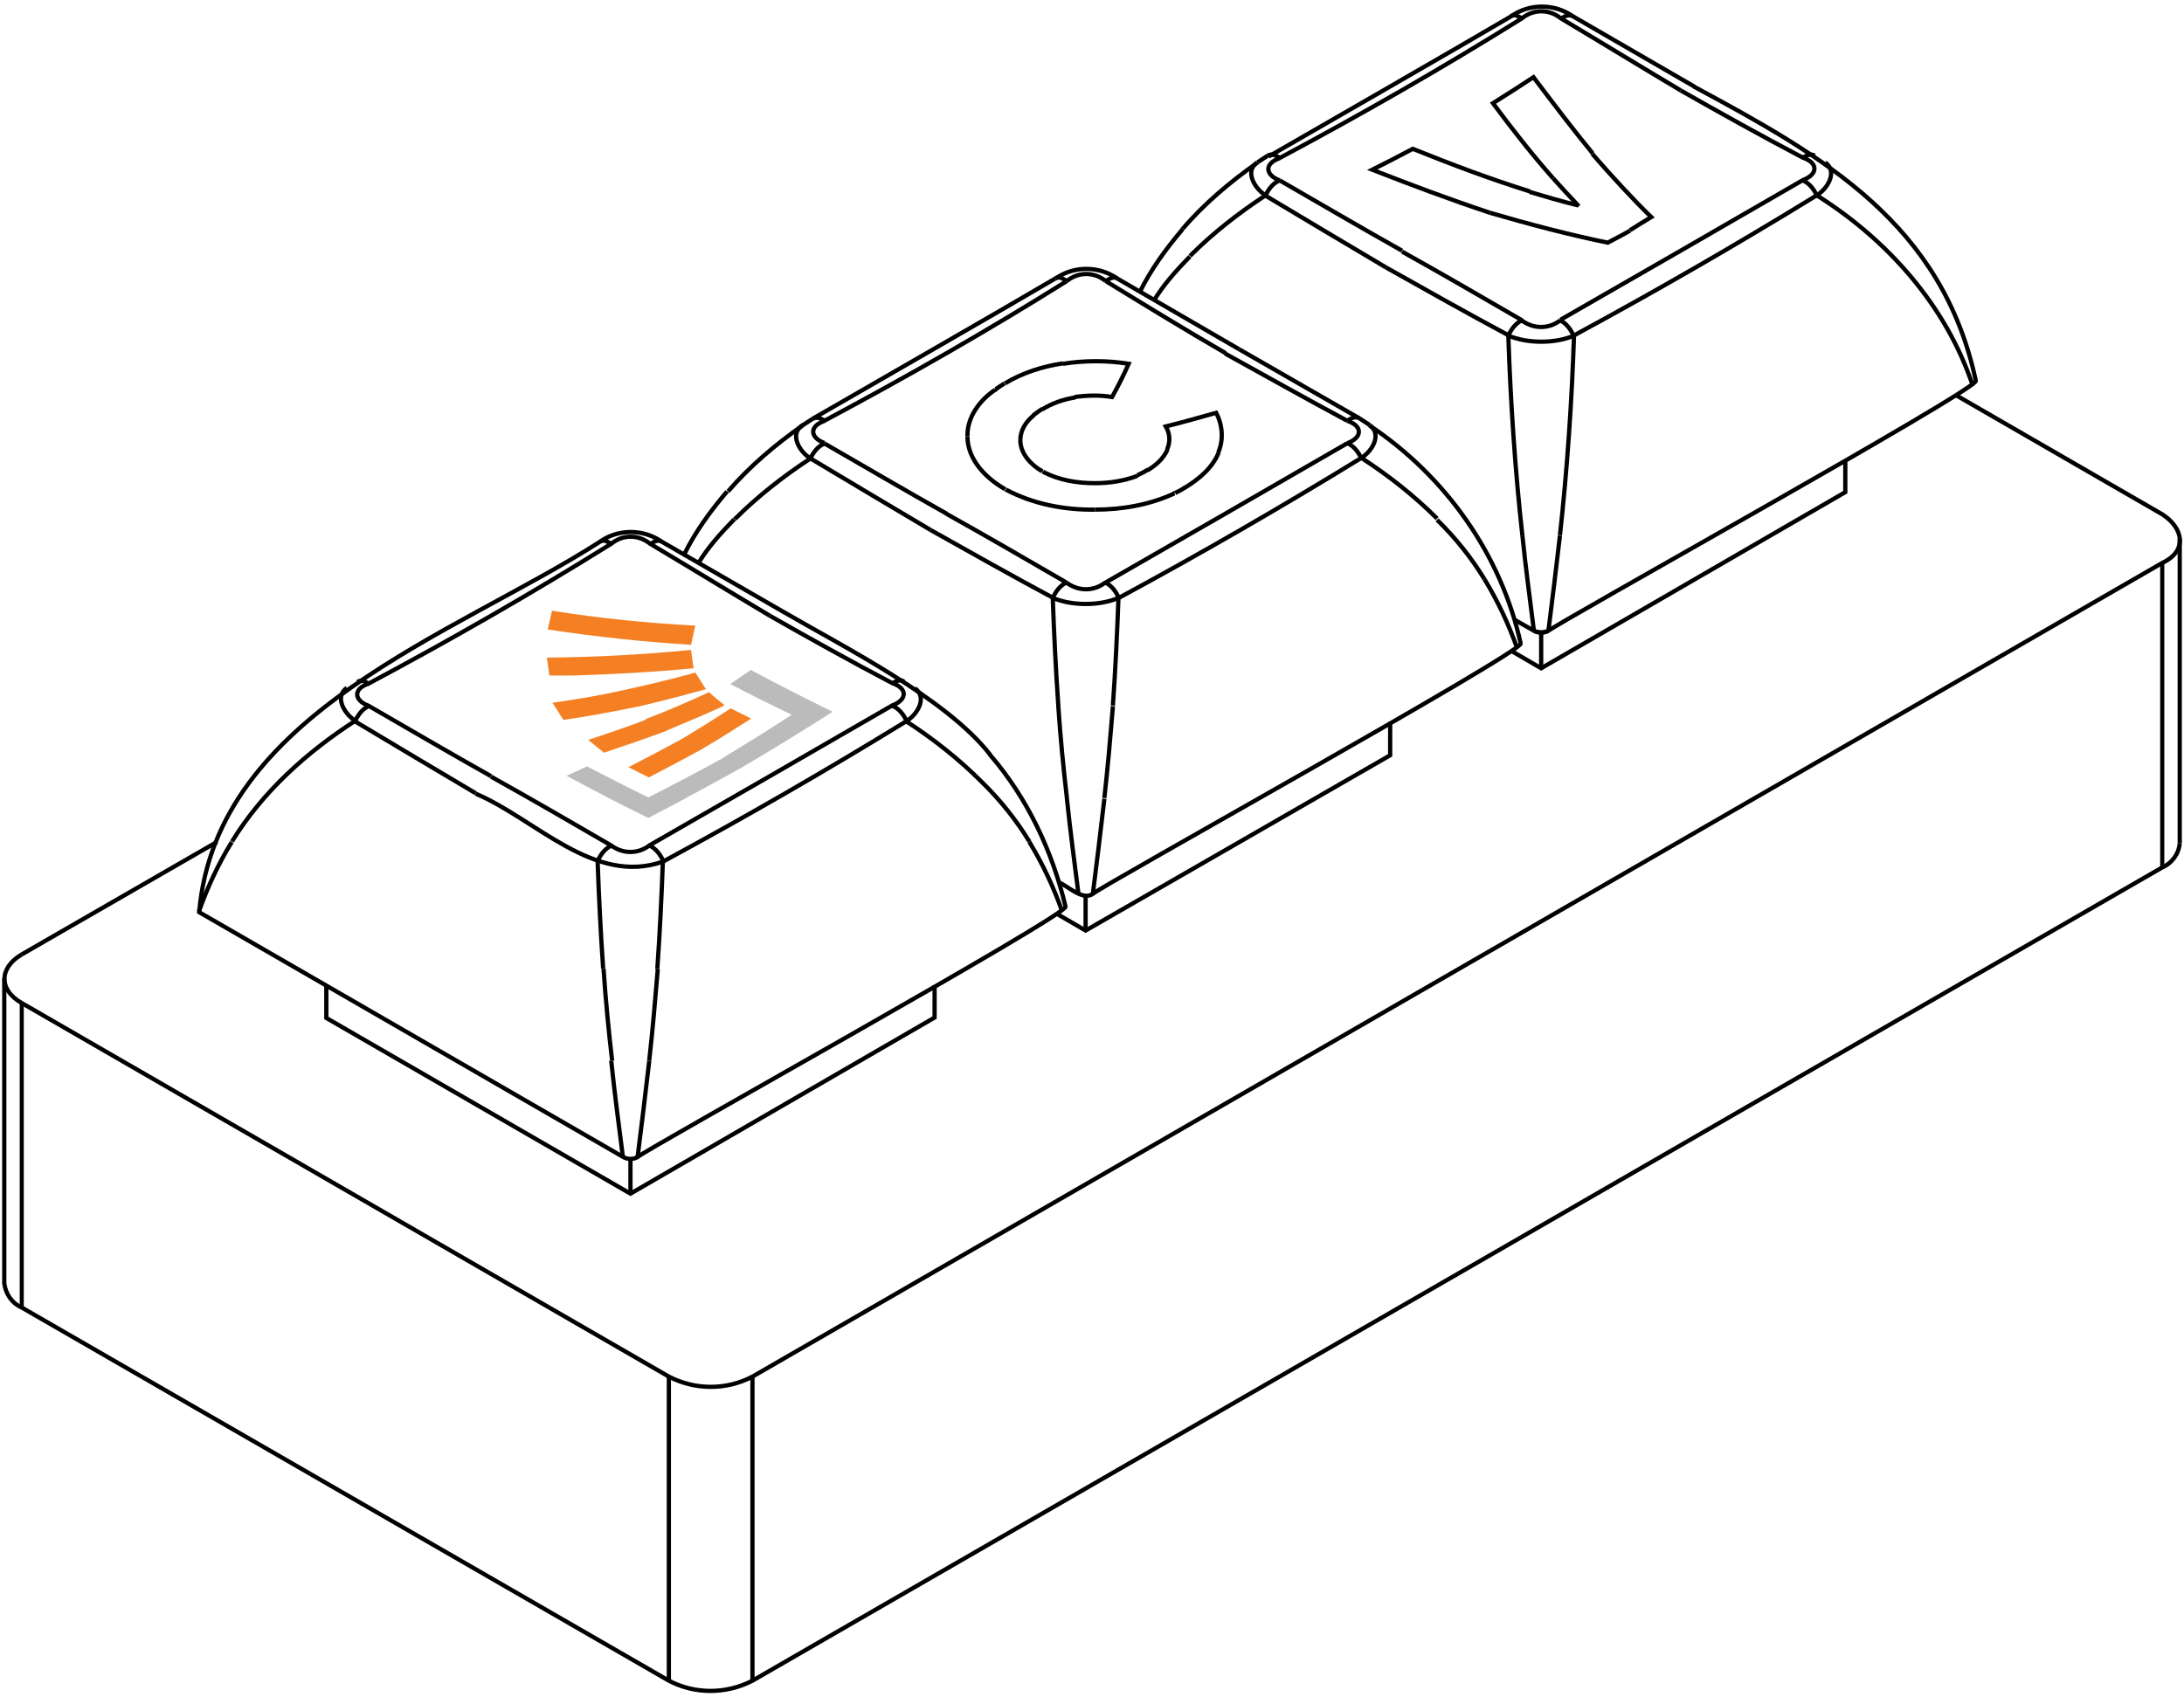 <?xml version="1.0" encoding="utf-8"?>
<!-- Generator: Adobe Illustrator 26.0.3, SVG Export Plug-In . SVG Version: 6.00 Build 0)  -->
<svg version="1.1" id="_x30_" xmlns="http://www.w3.org/2000/svg" xmlns:xlink="http://www.w3.org/1999/xlink" x="0px" y="0px"
	 viewBox="0 0 512 398" style="enable-background:new 0 0 512 398;" xml:space="preserve">
<style type="text/css">
	.st0{fill:none;stroke:#000000;stroke-width:0.996;stroke-miterlimit:10;}
	.st1{fill:#BCBBBB;}
	.st2{fill:#F48023;}
	.st3{fill:none;stroke:#000000;stroke-width:0.996;stroke-miterlimit:10;}
	.st4{fill:none;stroke:#000000;stroke-width:0.951;stroke-miterlimit:10;}
	.st5{fill:none;stroke:#000000;stroke-width:0.966;stroke-miterlimit:10;}
</style>
<g id="SPLINE_00000139990047679164790680000015764252478218823302_">
	<path class="st0" d="M188.1,99.8c-6.4,4.5-12.4,9.6-17.4,15.4"/>
</g>
<g id="SPLINE_00000068652969468164563890000001815010419508825224_">
	<path class="st0" d="M170.4,115.3c-3.9,4.6-7.4,9.4-10,14.7"/>
</g>
<g id="SPLINE_00000153690358051947899170000012448087122999850628_">
	<path class="st0" d="M261.9,65.3c-4.3-3-10.2-3-14.4,0"/>
</g>
<g id="SPLINE_00000014626908369631735990000005068728941760407201_">
	<path class="st0" d="M294.7,38.2c-6.4,4.5-12.4,9.6-17.4,15.4"/>
</g>
<g id="SPLINE_00000011031352779393376950000011591483214818918323_">
	<path class="st0" d="M277.2,53.8c-3.9,4.6-7.4,9.4-10,14.7"/>
</g>
<g id="SPLINE_00000019637420967110757590000009634381594778191018_">
	<path class="st0" d="M149.5,271.1c0.9-7.1,1.8-14.5,2.7-22.3"/>
</g>
<g id="SPLINE_00000142175437072486745340000000189609147179886986_">
	<path class="st0" d="M152.2,248.7c0.8-7.1,1.4-14.2,2-21.4"/>
</g>
<g id="SPLINE_00000055688405105084884480000014124469367649230466_">
	<path class="st0" d="M154.1,227.3c0-0.1,0-0.1,0-0.2"/>
</g>
<g id="SPLINE_00000001638316776271914430000014744981604351575451_">
	<path class="st0" d="M154.1,227.1c0.6-8.5,1-16.9,1.3-25.2"/>
</g>
<g id="SPLINE_00000013884793043244085160000014853783482910748803_">
	<path class="st0" d="M140.1,201.9c0.3,8.3,0.7,16.7,1.3,25.2"/>
</g>
<g id="SPLINE_00000179623905716502070950000001024665311158549397_">
	<path class="st0" d="M141.5,227.3c0.5,7.4,1.2,14.5,2,21.4"/>
</g>
<g id="SPLINE_00000065785433594487776400000017707587752602481838_">
	<path class="st0" d="M143.3,248.8c0.8,7.8,1.8,15.1,2.7,22.3"/>
</g>
<g id="SPLINE_00000057146643908764838800000003406705637348948662_">
	<path class="st0" d="M155.5,201.9c-0.7-1.5-1.7-2.9-3.2-3.6"/>
</g>
<g id="SPLINE_00000099652226964535181810000000489622964253447812_">
	<path class="st0" d="M140.1,201.9c0.7-1.5,1.7-2.9,3.2-3.6"/>
</g>
<g id="SPLINE_00000081629917794119097360000006870770295206656670_">
	<path class="st0" d="M54.3,197.5c-3.2,5.2-5.7,10.7-7.7,16.3"/>
</g>
<g id="SPLINE_00000003086298792444611990000003340270156974321049_">
	<path class="st0" d="M83.3,169c-11.4,7.4-21.7,16.6-28.9,28.3"/>
</g>
<g id="SPLINE_00000163767187371757061790000017003186321040092826_">
	<path class="st0" d="M111.5,186c-9.5-5.6-18.8-11.2-28.2-16.8"/>
</g>
<g id="SPLINE_00000081626799399288275590000000983036849396962198_">
	<path class="st0" d="M241.3,197.3c-3-4.9-6.7-9.6-11.1-13.9l-0.1-0.1c-5.4-5.4-11.4-10.1-17.7-14.2"/>
</g>
<g id="SPLINE_00000038410448601784765130000015934213405444870808_">
	<path class="st0" d="M249,213.7c-2-5.7-4.6-11.2-7.7-16.3"/>
</g>
<g id="SPLINE_00000116226824071803686640000010176752575587989637_">
	<path class="st0" d="M83.3,169c0.7-1.5,1.8-2.9,3.3-3.5"/>
</g>
<g id="SPLINE_00000142861838706288586660000001828047032572761528_">
	<path class="st0" d="M212.5,169c-0.7-1.5-1.8-2.9-3.3-3.5"/>
</g>
<g id="SPLINE_00000128451076462949119160000014249327068381507747_">
	<path class="st0" d="M180.5,144.4c9.5,5.4,19,10.7,28.7,15.8c3.6,1.2,3.5,3.9,0,5.2c-19,11-37.9,21.9-56.9,32.8
		c-2.7,2.1-6.3,2.1-9.1,0c-9.3-5.4-18.6-10.8-28.1-16.1"/>
</g>
<g id="SPLINE_00000044178195380074170460000014781522121888443327_">
	<g>
		<path class="st1" d="M174.2,179.8c-7.4,4.1-14.7,8.1-22.2,12c-6.4-3.1-12.7-6.4-19.2-9.9c1.6-0.7,3.2-1.4,4.8-2.2
			c4.8,2.5,9.7,5,14.4,7.3c5.8-3,11.6-6,17.4-9.2l0.1-0.1c5.4-3.3,10.8-6.6,16.1-10.1c-4.8-2.3-9.6-4.7-14.4-7.2
			c1.6-1.1,3.2-2.2,4.8-3.3c6.4,3.4,12.8,6.7,19.2,9.8C188.3,171.3,181.3,175.6,174.2,179.8L174.2,179.8z"/>
	</g>
</g>
<g id="SPLINE_00000064355440194987885460000012126751871008303531_">
	<g>
		<path class="st2" d="M160,173.2c3.8-2.3,7.5-4.6,11.3-7.1c1.6,0.8,3.2,1.6,4.8,2.4c-3.8,2.4-7.5,4.8-11.3,7l-0.1,0.1
			c-4.2,2.3-8.4,4.5-12.6,6.7c-1.6-0.8-3.2-1.6-4.8-2.4C151.4,177.8,155.6,175.6,160,173.2L160,173.2z"/>
	</g>
</g>
<g id="SPLINE_00000001639763683652517590000014647219682109390482_">
	<g>
		<path class="st2" d="M151.4,168.6c5-1.9,9.9-4,14.8-6.3c1.2,1.1,2.5,2.1,3.7,3.1c-4.5,2.1-9.1,4-13.6,5.9l-0.1,0.1
			c-4.9,1.8-9.8,3.5-14.6,5.1c-1.2-1-2.5-2-3.7-3c4.5-1.5,9-3,13.4-4.7L151.4,168.6z"/>
	</g>
</g>
<path class="st2" d="M129.4,143.2c-0.3,1.5-0.7,3-1,4.4c11.2,1.7,22.3,2.9,33.6,3.6c0.3-1.5,0.7-3,1-4.5
	C151.8,146.1,140.6,145,129.4,143.2z"/>
<g id="SPLINE_00000008858001547112073710000010199961397690047143_">
	<path class="st0" d="M180.5,144.4c-9.4-5.6-18.7-11.3-28.1-16.9c-2.7-2.2-6.4-2.2-9.1,0c-18.6,11.6-37.6,22.5-56.9,32.8
		c-3.6,1.2-3.5,3.9,0,5.2c9.7,5.6,19.1,11.1,28.7,16.5"/>
</g>
<g id="SPLINE_00000026126432574151247940000000628679433295980416_">
	<g>
		<path class="st2" d="M141.6,162.8c7.2-1.5,14.3-3.1,21.4-5.1c0.8,1.3,1.7,2.6,2.5,3.9c-5.4,1.5-10.7,2.9-16,4.1l-2.5,0.5
			c-5,1-10,1.9-14.9,2.6c-0.9-1.3-1.7-2.7-2.6-4c4-0.6,8-1.2,12-2H141.6z"/>
	</g>
</g>
<g id="SPLINE_00000024695843206216571890000008443368784073724085_">
	<g>
		<path class="st2" d="M134.3,158.4c-1.8,0-3.7,0-5.5,0c-0.2-1.4-0.4-2.8-0.6-4.2c11.3-0.1,22.5-0.7,33.8-1.8
			c0.2,1.5,0.4,2.9,0.6,4.3c-9.4,0.9-18.7,1.4-28.1,1.7H134.3z"/>
	</g>
</g>
<g id="SPLINE_00000107564600226520310780000013638242393313142458_">
	<path class="st0" d="M256.2,209.6c0.9-7.1,1.8-14.5,2.7-22.3"/>
</g>
<g id="SPLINE_00000081610107771749747410000011683847200501928629_">
	<path class="st0" d="M258.9,187.1c0.8-7.1,1.4-14.2,2-21.4"/>
</g>
<g id="SPLINE_00000054249663253685202730000009295310454729268365_">
	<path class="st0" d="M260.9,165.6c0-0.1,0-0.1,0-0.2"/>
</g>
<g id="SPLINE_00000156568664393960450200000002608809136458329502_">
	<path class="st0" d="M260.9,165.4c0.6-8.5,1-16.9,1.3-25.2"/>
</g>
<g id="SPLINE_00000041269505881054942850000004778355994675684995_">
	<path class="st0" d="M246.8,140.2c0.3,8.3,0.7,16.7,1.3,25.2v0.2c0.5,7.4,1.2,14.5,2,21.4v0.1c0.8,7.8,1.8,15.1,2.7,22.3"/>
</g>
<g id="SPLINE_00000024003079867312784480000009253898075632830856_">
	<path class="st0" d="M218.2,124.3c9.6,5.4,19,10.7,28.7,15.9"/>
</g>
<g id="SPLINE_00000168799260924532179020000001779853903520452498_">
	<path class="st0" d="M246.8,140.2c4.5,1.9,11,1.9,15.4,0"/>
</g>
<g id="SPLINE_00000050648862161798679580000007168248763910699918_">
	<path class="st0" d="M259.1,136.6c-2.7,2.1-6.3,2.1-9.1,0"/>
</g>
<g id="SPLINE_00000013178362478234790600000005471750301989555612_">
	<path class="st0" d="M262.3,140.2c-0.7-1.5-1.7-2.9-3.2-3.6"/>
</g>
<g id="SPLINE_00000156557910949685009070000016536996326026686905_">
	<path class="st0" d="M246.8,140.2c0.7-1.5,1.7-2.9,3.2-3.6"/>
</g>
<g id="SPLINE_00000020373194931982831360000008418747718239561099_">
	<path class="st0" d="M275.4,115.6C275.4,115.6,275.3,115.6,275.4,115.6"/>
</g>
<g id="SPLINE_00000080205788335965705310000012196450387063691706_">
	<path class="st0" d="M275.3,115.7c-5.8,2.7-12.3,3.8-18.6,3.8"/>
</g>
<g id="SPLINE_00000129168251423429373530000003159107574347667360_">
	<path class="st0" d="M250,136.6c-9.3-5.4-18.6-10.8-28.1-16.1"/>
</g>
<g id="SPLINE_00000109746275951675373170000004318082625167458459_">
	<path class="st0" d="M256.7,119.5c-7.2,0.1-14.5-1.3-20.9-4.7"/>
</g>
<g id="SPLINE_00000037654185114566489140000003653246834880716987_">
	<path class="st0" d="M190,107.5c-6.4,4.2-12.4,8.9-17.7,14.2"/>
</g>
<g id="SPLINE_00000044144570981549981020000003086097653559027889_">
	<path class="st0" d="M218.2,124.3c-9.5-5.6-18.8-11.2-28.2-16.8"/>
</g>
<g id="SPLINE_00000023262297216460696540000014955792295575804289_">
	<path class="st0" d="M336.9,121.6c-5.4-5.4-11.4-10.1-17.7-14.2"/>
</g>
<g id="SPLINE_00000111873783531274596710000010207592936505227678_">
	<path class="st0" d="M337,121.7L337,121.7"/>
</g>
<g id="SPLINE_00000177483855849909071850000001514423513248359084_">
	<path class="st0" d="M348,135.8c-3-4.9-6.7-9.6-11.1-13.9"/>
</g>
<g id="SPLINE_00000127042151861389145150000015034048953197030587_">
	<path class="st0" d="M355.7,152.1c-2-5.7-4.6-11.2-7.7-16.3"/>
</g>
<g id="SPLINE_00000160894729384927429400000017937644970096434333_">
	<path class="st0" d="M319.1,107.4c-18.7,11.5-37.6,22.4-57,32.9"/>
</g>
<g id="SPLINE_00000057839851840694608660000009003433495854937264_">
	<path class="st0" d="M244.5,110.6c3.7,2,8,2.7,12.2,2.7c3.3,0,6.7-0.5,9.9-1.7"/>
</g>
<g id="SPLINE_00000154413178501959588360000010874986977371019965_">
	<path class="st0" d="M190,107.5c0.7-1.5,1.8-2.9,3.3-3.5"/>
</g>
<g id="SPLINE_00000001640449522503706710000008385147376103335567_">
	<path class="st0" d="M193.3,104c9.7,5.6,19.1,11.1,28.7,16.5"/>
</g>
<g id="SPLINE_00000147903483988568961580000012199031084076835483_">
	<path class="st0" d="M315.9,103.9c-19,11-37.9,21.9-56.9,32.8"/>
</g>
<g id="SPLINE_00000085937060426700200160000002248841361220661672_">
	<path class="st0" d="M319.1,107.4c-0.7-1.5-1.8-2.9-3.3-3.5"/>
</g>
<g id="SPLINE_00000090986403436679880440000011812707481017955244_">
	<path class="st0" d="M235.6,114.7c-4.5-2.6-8.8-6.9-8.8-12.4"/>
</g>
<g id="SPLINE_00000123406014981977157900000015211569114763509888_">
	<path class="st0" d="M235.8,114.8c-0.1,0-0.1-0.1-0.2-0.1"/>
</g>
<g id="SPLINE_00000180332980815187999720000000581613171385267612_">
	<path class="st0" d="M193.3,98.7c-3.6,1.2-3.5,3.9,0,5.2"/>
</g>
<g id="SPLINE_00000048460598902858515130000017168578338228331403_">
	<path class="st0" d="M226.8,102.3c-0.1-4.5,2.9-8.5,6.5-10.9"/>
</g>
<g id="SPLINE_00000059993740855731242740000001418899581825225638_">
	<path class="st0" d="M285.7,106.1c-1.5,3.7-4.7,6.3-8,8.3"/>
</g>
<g id="SPLINE_00000052803101507717778860000008952423785536986273_">
	<path class="st0" d="M273.6,105.4c0.8-1.8,0.7-3.7-0.3-5.4c4-1,7.9-2.1,11.8-3.2c1.5,2.8,1.8,6.3,0.5,9.3"/>
</g>
<g id="SPLINE_00000163066835069663371070000000864746260016793508_">
	<path class="st0" d="M269,110.3c2-1.2,3.8-2.8,4.7-4.9"/>
</g>
<g id="SPLINE_00000152942534530062282910000016343050680171202214_">
	<path class="st0" d="M266.7,111.4c0.9-0.4,1.7-0.8,2.4-1.3"/>
</g>
<g id="SPLINE_00000000926151107973388250000014287812422693781128_">
	<path class="st0" d="M315.9,98.7c-9.7-5.2-19.1-10.5-28.7-15.8"/>
</g>
<g id="SPLINE_00000053545414852931402430000013485085816102391440_">
	<path class="st0" d="M315.9,103.9c3.5-1.3,3.6-4,0-5.2"/>
</g>
<g id="SPLINE_00000094579578820888575180000007319553875777784496_">
	<path class="st0" d="M277.8,114.3c-0.7,0.5-1.5,0.9-2.3,1.3"/>
</g>
<g id="SPLINE_00000180338718024526805410000011898718373420251327_">
	<path class="st0" d="M266.5,111.5C266.5,111.5,266.6,111.5,266.5,111.5"/>
</g>
<g id="SPLINE_00000166656186554008870390000015456766453978395298_">
	<path class="st0" d="M242.2,97.5c-1.7,1.4-3,3.4-3,5.7"/>
</g>
<g id="SPLINE_00000049915715260209243100000001723826170562561188_">
	<path class="st0" d="M239.2,103.2c0,3.2,2.5,5.8,5.1,7.3"/>
</g>
<g id="SPLINE_00000060742420948177782280000017829526618523361675_">
	<path class="st0" d="M244.3,110.5c0.1,0,0.1,0.1,0.2,0.1"/>
</g>
<g id="SPLINE_00000008136301527645154650000001063416000854807179_">
	<path class="st0" d="M242.3,97.4C242.3,97.4,242.2,97.5,242.3,97.4"/>
</g>
<g id="SPLINE_00000113314989468572174130000018320194585211488640_">
	<path class="st0" d="M250.1,65.9c-18.5,11.6-37.6,22.5-56.9,32.8"/>
</g>
<g id="SPLINE_00000048491710513392393190000003930941424389928121_">
	<path class="st0" d="M250.1,65.9c2.7-2.2,6.4-2.2,9.1,0"/>
</g>
<g id="SPLINE_00000014599745783604632390000013048239295426282644_">
	<path class="st0" d="M259.2,65.9c9.3,5.7,18.6,11.4,28.1,16.9"/>
</g>
<g id="SPLINE_00000076593663400962187350000012378755619216899229_">
	<path class="st0" d="M244.3,95.9c-0.8,0.5-1.4,1-2.1,1.5"/>
</g>
<g id="SPLINE_00000178923340308303233940000012667803783224620198_">
	<path class="st0" d="M252.1,93.2c-2.8,0.4-5.5,1.4-7.8,2.8"/>
</g>
<g id="SPLINE_00000127766217024688418770000011436496547644787890_">
	<path class="st0" d="M249.2,85.3c5.1-0.8,10.4-0.8,15.4,0c-1.2,2.7-2.5,5.3-3.9,7.8c-2.9-0.5-5.9-0.4-8.8,0"/>
</g>
<g id="SPLINE_00000057115060184968557080000003647992482738880952_">
	<path class="st0" d="M235.6,89.9c4.1-2.5,8.9-4,13.6-4.7"/>
</g>
<g id="SPLINE_00000129192120905289511900000000840298298547074996_">
	<path class="st0" d="M233.4,91.3c0.7-0.5,1.4-1,2.1-1.4"/>
</g>
<g id="SPLINE_00000117675624620707190620000006471860861897068421_">
	<path class="st0" d="M363,147.9c0.9-7.1,1.8-14.5,2.7-22.3"/>
</g>
<g id="SPLINE_00000010285953928428480840000007954591185313552014_">
	<path class="st0" d="M365.7,125.5c1.7-15.3,2.8-31.5,3.3-46.9"/>
</g>
<g id="SPLINE_00000052080718297733154670000004922739722797841550_">
	<path class="st0" d="M353.6,78.7c0.5,15.2,1.6,31.8,3.3,46.9"/>
</g>
<g id="SPLINE_00000100381348834913033910000005683524267917032112_">
	<path class="st0" d="M356.9,125.6c0.8,7.8,1.8,15.1,2.7,22.3"/>
</g>
<g id="SPLINE_00000044147334717641798180000004386918361902085026_">
	<path class="st0" d="M324.9,62.7c9.6,5.4,19,10.7,28.7,15.9"/>
</g>
<g id="SPLINE_00000138534468548652813850000010131360265073473153_">
	<path class="st0" d="M233.3,91.4C233.3,91.4,233.4,91.4,233.3,91.4"/>
</g>
<g id="SPLINE_00000168086556944518898360000001105158325359277442_">
	<path class="st0" d="M353.6,78.7c4.5,1.9,11,1.9,15.4,0"/>
</g>
<g id="SPLINE_00000179638491411180430920000005061153160343046565_">
	<path class="st0" d="M363,147.9c-1,0.5-2.4,0.5-3.4,0"/>
</g>
<g id="SPLINE_00000058559455890987045400000014317042940010716351_">
	<path class="st0" d="M365.8,75.1c-2.7,2.1-6.3,2.1-9.1,0"/>
</g>
<g id="SPLINE_00000023981506126377088450000016392831214765051558_">
	<path class="st0" d="M368.9,78.7c-0.7-1.5-1.7-2.9-3.2-3.6"/>
</g>
<g id="SPLINE_00000030463437514849439250000009924313291639626113_">
	<path class="st0" d="M353.6,78.7c0.7-1.5,1.7-2.9,3.2-3.6"/>
</g>
<g id="SPLINE_00000122701669049353694480000006912179487232541072_">
	<path class="st0" d="M356.8,75.1c-9.3-5.4-18.6-10.8-28.1-16.1"/>
</g>
<g id="SPLINE_00000077288579660261719890000017607025988625780144_">
	<path class="st0" d="M382.1,54.1c-1.7,1-3.5,1.9-5.2,2.8c-9.2-1.9-18.3-4.3-27.6-7"/>
</g>
<g id="SPLINE_00000140694518890387904100000002718206367045622190_">
	<path class="st0" d="M359.6,147.9c1,0.6,2.4,0.6,3.4,0"/>
</g>
<g id="SPLINE_00000155830973472488330660000004978832512807994254_">
	<path class="st0" d="M296.7,45.8c-6.4,4.2-12.4,8.9-17.7,14.2"/>
</g>
<g id="SPLINE_00000046322654131017247800000015652236431982280601_">
	<path class="st0" d="M324.9,62.7c-9.5-5.6-18.8-11.2-28.2-16.8"/>
</g>
<g id="SPLINE_00000134216821255725049870000004343063537973694114_">
	<path class="st0" d="M462.5,90.5c-6.2-18.7-19.9-34.2-36.6-44.7"/>
</g>
<g id="SPLINE_00000013170515602730913510000001055431018555023495_">
	<path class="st0" d="M425.9,45.8c-18.7,11.5-37.6,22.4-57,32.9"/>
</g>
<g id="SPLINE_00000075140854957012496930000003485542070413672378_">
	<path class="st0" d="M296.7,45.8c0.7-1.5,1.8-2.9,3.3-3.5"/>
</g>
<g id="SPLINE_00000011737297781933095590000018094365120269430172_">
	<path class="st0" d="M300,42.3c9.7,5.6,19.1,11.1,28.7,16.5"/>
</g>
<g id="SPLINE_00000038404715771140313470000004445818701423022259_">
	<path class="st0" d="M425.9,45.8c-0.7-1.5-1.8-2.9-3.3-3.5"/>
</g>
<g id="SPLINE_00000023976033096228632840000015257403384229083524_">
	<path class="st0" d="M300,37.1c-3.6,1.2-3.5,3.9,0,5.2"/>
</g>
<g id="SPLINE_00000075844566167110831060000011995461845149131192_">
	<path class="st0" d="M349.3,49.9c-9.3-3.1-18.4-6.5-27.6-10.1c3.2-1.6,6.3-3.2,9.5-4.9c9.2,3.7,18.2,7.1,27.5,10"/>
</g>
<g id="SPLINE_00000022554981326404417830000005096857386621546405_">
	<path class="st0" d="M394,21.2c9.5,5.4,19,10.7,28.7,15.8c3.6,1.2,3.5,3.9,0,5.2c-19,11-37.9,21.9-56.9,32.8"/>
</g>
<g id="SPLINE_00000097475931425017187620000008103162729407615364_">
	<path class="st0" d="M373.3,36.1c4.7,5.4,9.3,10.4,13.8,14.8c-1.7,1-3.4,2.1-5,3.1"/>
</g>
<g id="SPLINE_00000170959612926335373310000001214307299702526625_">
	<path class="st0" d="M358.6,45c3.7,1.1,7.4,2.2,11.1,3.1l0.1-0.1c-1.9-2-3.8-4.1-5.7-6.2"/>
</g>
<g id="SPLINE_00000111882227543552656820000012123573642039679909_">
	<path class="st0" d="M394,21.2c-9.4-5.6-18.7-11.3-28.1-16.9c-2.7-2.2-6.4-2.2-9.1,0c-18.6,11.6-37.6,22.5-56.9,32.8"/>
</g>
<g id="SPLINE_00000154418453364706090340000008011440230175024036_">
	<path class="st0" d="M364.1,41.8c-4.8-5.4-9.5-11.4-14.1-17.6c3.2-2,6.3-4,9.5-6.1c4.6,6.1,9.3,12.3,13.9,17.9"/>
</g>
<g id="SPLINE_00000069370520535700493380000001876434423198591924_">
	<path class="st0" d="M83.3,169c-2.5-1.5-5-5.6-2-7.7"/>
</g>
<g id="SPLINE_00000009578697117590363530000010551106049498271397_">
	<path class="st0" d="M214.5,161.4c3,2.2,0.5,6.2-2,7.7c-18.7,11.5-37.6,22.4-57,32.9c-16.2,5.8-30-10-44-15.9"/>
</g>
<g id="SPLINE_00000044163662407618500700000007585346365964148627_">
	<path class="st0" d="M83.8,159.9c0.9-0.6,2,0,2.8,0.5"/>
</g>
<g id="SPLINE_00000163039877117359101160000012730479812261221255_">
	<path class="st0" d="M211.9,159.8c-0.9-0.6-2,0-2.8,0.5"/>
</g>
<g id="SPLINE_00000064328455192533789670000017875890396782555289_">
	<path class="st0" d="M140.7,127c0.8-0.6,1.9,0.1,2.7,0.6"/>
</g>
<g id="SPLINE_00000096028173300597047320000013487928766907069887_">
	<path class="st0" d="M155.1,127c-0.8-0.6-1.9,0.1-2.7,0.6"/>
</g>
<g id="SPLINE_00000116927524737011526170000013019005534195780535_">
	<path class="st0" d="M172.1,121.8c-3.2,3.3-6.1,6.5-8.4,10.3"/>
</g>
<g id="SPLINE_00000119835990651118904520000004795176471963081632_">
	<path class="st0" d="M190,107.5c-2.5-1.5-5-5.6-2-7.7"/>
</g>
<g id="SPLINE_00000059270338863583730390000008827879666334298556_">
	<path class="st0" d="M321.1,99.7c3,2.2,0.5,6.2-2,7.7"/>
</g>
<g id="SPLINE_00000031181074083729504250000010323288050023770253_">
	<path class="st0" d="M190.6,98.2c0.9-0.6,2,0,2.8,0.5"/>
</g>
<g id="SPLINE_00000079446957897236891670000015001907011096780676_">
	<path class="st0" d="M318.7,98.1c-0.9-0.6-2,0-2.8,0.5"/>
</g>
<g id="SPLINE_00000146473163624262859540000014554305632345507223_">
	<path class="st0" d="M247.4,65.3c0.8-0.6,1.9,0.1,2.7,0.6"/>
</g>
<g id="SPLINE_00000164491286505905234810000009910684159758149566_">
	<path class="st0" d="M261.9,65.3c-0.8-0.6-1.9,0.1-2.7,0.6"/>
</g>
<g id="SPLINE_00000031209562806254736980000006578500596134025090_">
	<path class="st0" d="M278.9,60.2c-3.2,3.3-6.1,6.5-8.4,10.3"/>
</g>
<g id="SPLINE_00000121265169401538784300000016688106881050708103_">
	<path class="st0" d="M296.7,45.8c-2.5-1.5-5-5.6-2-7.7"/>
</g>
<g id="SPLINE_00000106138975881420321380000007906385988996079025_">
	<path class="st0" d="M427.9,38.1c3,2.2,0.5,6.2-2,7.7"/>
</g>
<g id="SPLINE_00000074412465395120485490000016049384578505216411_">
	<path class="st0" d="M297.2,36.5c0.9-0.6,2,0,2.8,0.5"/>
</g>
<g id="SPLINE_00000040575734685056395430000008572650353031360394_">
	<path class="st0" d="M425.4,36.5c-0.9-0.6-2,0-2.8,0.5"/>
</g>
<g id="SPLINE_00000127023886600143581230000005836402845974227860_">
	<path class="st0" d="M354.2,3.8c0.8-0.6,1.9,0.1,2.7,0.6"/>
</g>
<g id="SPLINE_00000062166412177270736640000017461235637892885924_">
	<path class="st0" d="M368.6,3.8c-0.8-0.6-1.9,0.1-2.7,0.6"/>
</g>
<g id="LINE_00000018196909967690445600000011749419044026525605_">
	<line class="st0" x1="190.5" y1="98.2" x2="188.2" y2="99.7"/>
</g>
<g id="LINE_00000109001826698295337130000003641476971529634467_">
	<line class="st0" x1="321" y1="99.6" x2="318.7" y2="98.1"/>
</g>
<g id="LINE_00000052811589023481807430000016147756683682568104_">
	<line class="st0" x1="318.7" y1="98.1" x2="290.5" y2="81.9"/>
</g>
<g id="LINE_00000091700067890619125550000014494386565986881206_">
	<line class="st0" x1="170.5" y1="115.2" x2="170.4" y2="115.4"/>
</g>
<g id="LINE_00000087376199370985932290000012670711027839836607_">
	<path class="st0" d="M247.4,65.3c-14.1,8.3-42.7,24.7-56.9,32.9"/>
</g>
<g id="LINE_00000112616385082035047570000015031917672860595134_">
	<line class="st0" x1="290.5" y1="81.9" x2="261.9" y2="65.3"/>
</g>
<g id="LINE_00000145032577903217566720000008187916037418399644_">
	<line class="st0" x1="297.2" y1="36.5" x2="294.9" y2="38"/>
</g>
<g id="LINE_00000026126078887953167260000017720466295928633516_">
	<line class="st0" x1="277.3" y1="53.6" x2="277.1" y2="53.8"/>
</g>
<g id="LINE_00000072981440045728451850000009449363043563069627_">
	<path class="st0" d="M397.2,20.3L368.7,3.8l0,0c-4.3-3-10.2-3-14.4,0l0,0c-14.1,8.3-42.7,24.7-56.9,32.9"/>
</g>
<g id="LINE_00000121280149345734451430000010674837245176143264_">
	<line class="st0" x1="511" y1="197.7" x2="511" y2="126.3"/>
</g>
<g id="LINE_00000024696623159147930650000009955948501938462903_">
	<line class="st0" x1="152.2" y1="248.8" x2="152.2" y2="248.7"/>
</g>
<g id="LINE_00000039850052052194832480000014327699843570957497_">
	<line class="st0" x1="141.5" y1="227.1" x2="141.5" y2="227.3"/>
</g>
<g id="LINE_00000090269918278550187340000014299159164806110341_">
	<line class="st0" x1="143.3" y1="248.7" x2="143.3" y2="248.8"/>
</g>
<g id="LINE_00000104687412711106015700000002405542068150587272_">
	<path class="st0" d="M183.7,143.5L155.1,127l0,0c-4.3-3-10.2-3-14.4,0l0,0c-34,21.8-90,40.2-94,86.9l99.4,57.4c1,0.6,2.4,0.6,3.4,0
		c0.8-1.2,100.8-56.7,100.3-58.7l0,0c-3.1-13-8.9-25.4-17.7-35.6l-0.1-0.2C221.7,163.7,197.8,151.7,183.7,143.5"/>
</g>
<g id="LINE_00000183962359711138520290000009345146107817468033_">
	<line class="st0" x1="50.9" y1="197.4" x2="5.1" y2="223.8"/>
</g>
<g id="LINE_00000018917001580851477020000007583367620918976154_">
	<line class="st3" x1="156.8" y1="322.7" x2="156.8" y2="394.1"/>
</g>
<g id="LINE_00000144320253046295887620000003655347395852996763_">
	<line class="st3" x1="176.4" y1="394.1" x2="176.4" y2="322.7"/>
</g>
<g id="LINE_00000159437278658220205980000004644303160621760140_">
	<line class="st4" x1="5.1" y1="306.6" x2="5.1" y2="235.2"/>
</g>
<g id="LINE_00000169553785688329924690000008221526459097363333_">
	<line class="st5" x1="506.9" y1="132" x2="506.9" y2="203.4"/>
</g>
<g id="LINE_00000157987826415957191320000010284872828072995769_">
	<line class="st0" x1="147.8" y1="271.6" x2="147.8" y2="279.9"/>
</g>
<g id="LINE_00000181807509019217025890000015864352353149411486_">
	<polyline class="st0" points="219.1,231 219.1,238.6 147.8,279.9 76.5,238.7 76.5,231 	"/>
</g>
<g id="LINE_00000065761839015682403200000003082451620197984394_">
	<line class="st0" x1="54.4" y1="197.4" x2="54.3" y2="197.5"/>
</g>
<g id="LINE_00000128480340685282282670000006419310387620476302_">
	<line class="st0" x1="241.4" y1="197.4" x2="241.3" y2="197.3"/>
</g>
<g id="LINE_00000125563343484913810260000002087698180666939021_">
	<path class="st0" d="M81.3,161.4"/>
</g>
<g id="LINE_00000071553758910658093680000010687589350492643773_">
	<line class="st0" x1="258.9" y1="187.2" x2="258.9" y2="187.1"/>
</g>
<g id="LINE_00000076593595307865575560000010070634480491544204_">
	<path class="st0" d="M248.2,206.9c2.1,0.8,5.6,4.4,8,2.7c0.8-1.2,100.8-56.7,100.3-58.7l0,0c-4.6-20.9-17.6-39.2-35.4-51.1"/>
</g>
<g id="LINE_00000052823645087646728300000011483072588596171956_">
	<line class="st0" x1="254.5" y1="210.1" x2="254.5" y2="218.2"/>
</g>
<g id="LINE_00000129190217150096452370000013784111762966732726_">
	<polyline class="st0" points="325.9,169.3 325.9,177.1 254.5,218.2 247.8,214.3 	"/>
</g>
<g id="LINE_00000051358739425837216070000012231596542390078875_">
	<line class="st0" x1="172.3" y1="121.7" x2="172.1" y2="121.8"/>
</g>
<g id="LINE_00000001631482450820369870000015865451453115791038_">
	<line class="st0" x1="348" y1="135.8" x2="348" y2="135.8"/>
</g>
<g id="LINE_00000008866675936529582220000013824688510668760707_">
	<line class="st0" x1="188" y1="99.8" x2="188.3" y2="99.6"/>
</g>
<g id="LINE_00000034774227189518905080000011405818579757266326_">
	<line class="st0" x1="320.9" y1="99.6" x2="321.1" y2="99.7"/>
</g>
<g id="LINE_00000173839348079067646700000010331577648012126082_">
	<line class="st0" x1="365.7" y1="125.6" x2="365.7" y2="125.5"/>
</g>
<g id="LINE_00000058570853628564566420000005014280709639326901_">
	<line class="st0" x1="356.9" y1="125.5" x2="356.9" y2="125.6"/>
</g>
<g id="LINE_00000088848088990998822830000008457234496128127115_">
	<line class="st0" x1="355" y1="145.3" x2="359.6" y2="147.9"/>
</g>
<g id="LINE_00000111155323774814981710000002938148393496911259_">
	<line class="st0" x1="382.2" y1="54.1" x2="382.1" y2="54.1"/>
</g>
<g id="LINE_00000163761930455339309250000011517642241962672555_">
	<line class="st0" x1="361.3" y1="148.4" x2="361.3" y2="156.6"/>
</g>
<g id="LINE_00000146459922890150942950000005159522898195871897_">
	<polyline class="st0" points="432.6,107.8 432.6,115.4 361.3,156.7 354.6,152.8 	"/>
</g>
<g id="LINE_00000000197812171585151180000007437859074949673899_">
	<line class="st0" x1="279" y1="60.1" x2="278.9" y2="60.2"/>
</g>
<g id="LINE_00000022558884803400385520000003371962565869589660_">
	<line class="st0" x1="294.7" y1="38.1" x2="295" y2="38"/>
</g>
<g id="LINE_00000157267100268870770940000014664420724514993309_">
	<path class="st0" d="M397.1,20.3c30.6,16.5,58.2,32.1,66.1,69l0,0c0.5,2-99.5,57.5-100.3,58.7"/>
</g>
<g id="ARC_00000049180106572238605780000004896695781882775210_">
	<path class="st0" d="M5.1,223.8c-5.3,3.1-5.5,8.3,0,11.4l151.7,87.6c6.2,3.2,13.5,3.2,19.6,0L506.9,132c6-2.8,5-8.2,0-11.4
		l-48.3-27.9"/>
</g>
<g id="ARC_00000137121079621451804720000004839406769312070022_">
	<path class="st0" d="M511,197.7c-0.2,2.5-1.8,4.7-4.1,5.7L176.4,394.1c-6.2,3.2-13.5,3.2-19.6,0L5.1,306.6c-2.3-1-3.8-3.2-4.1-5.7
		v-71.4"/>
</g>
</svg>
